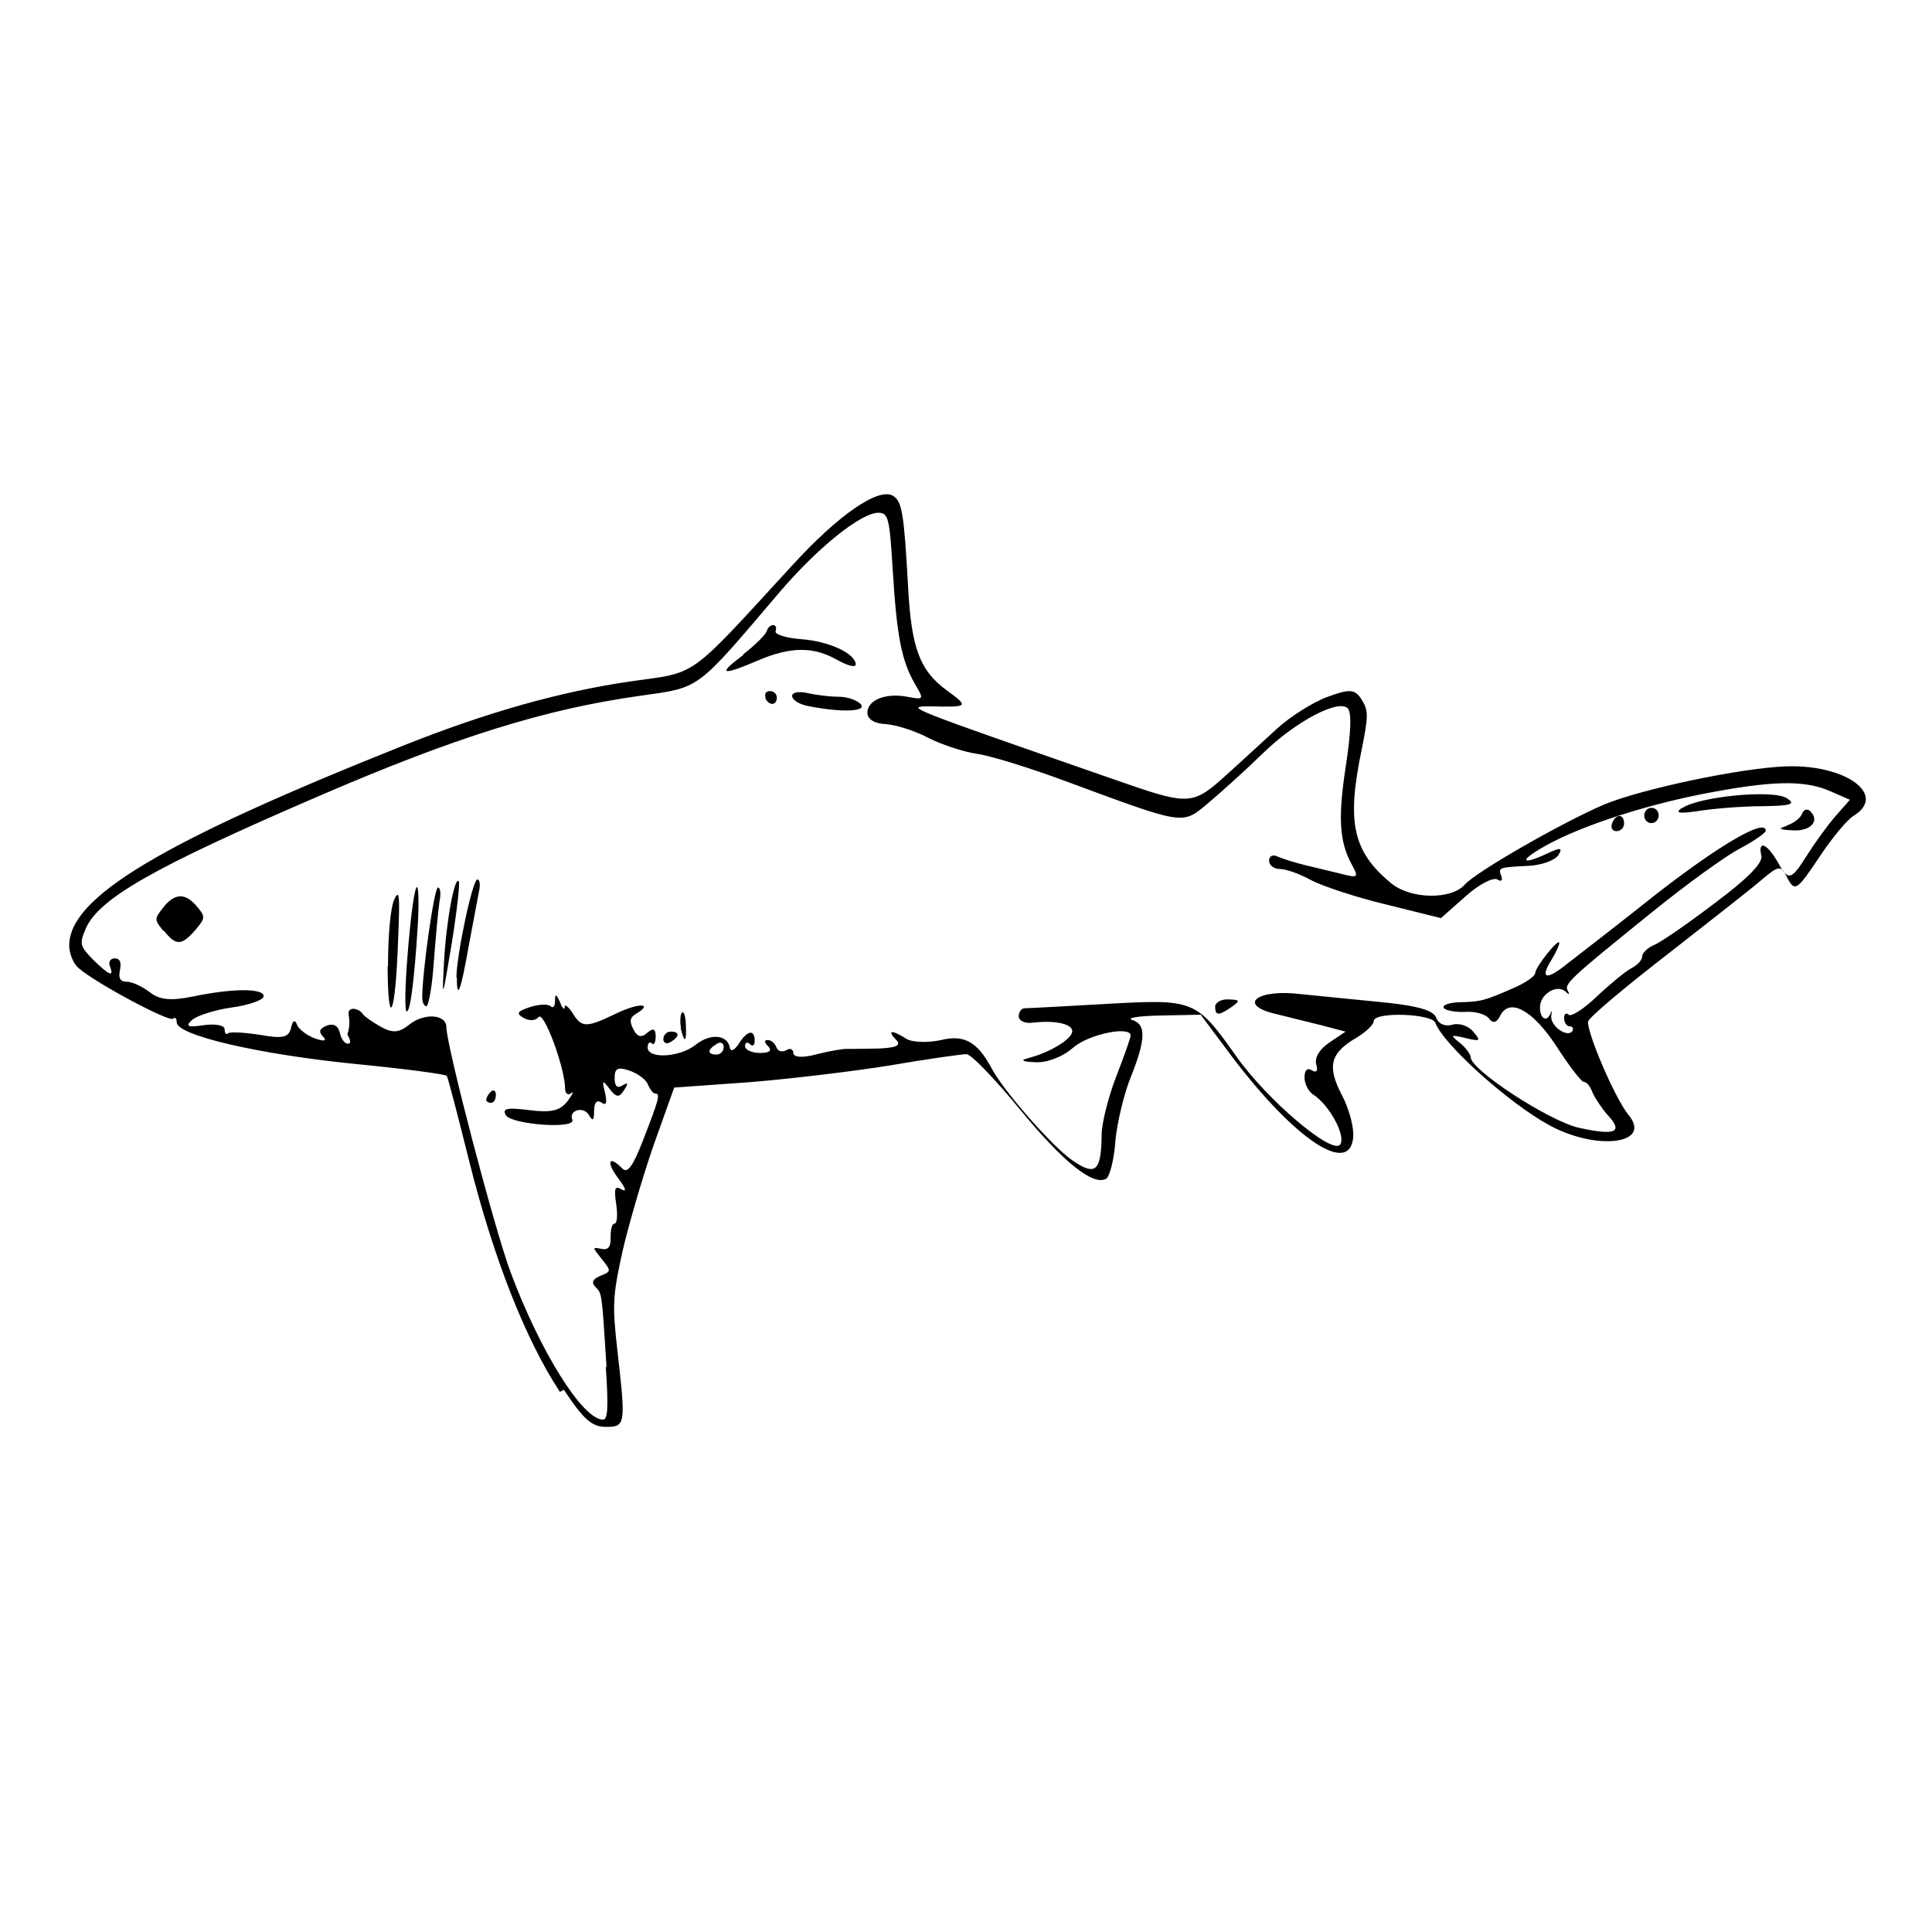 <?xml version="1.0" encoding="UTF-8" standalone="no"?>
<!-- Created with Inkscape (http://www.inkscape.org/) -->
<svg xmlns:dc="http://purl.org/dc/elements/1.1/" xmlns:cc="http://creativecommons.org/ns#" xmlns:rdf="http://www.w3.org/1999/02/22-rdf-syntax-ns#" xmlns:svg="http://www.w3.org/2000/svg" xmlns="http://www.w3.org/2000/svg" version="1.1" width="100%" height="100%" viewBox="0 0 48 48" id="svg2">
<defs id="defs7" />
<path d="m 13.91,34.58 c -0.85,-1.29 -1.65,-3.32 -2.25,-5.72 -0.28,-1.12 -0.53,-2.09 -0.56,-2.13 -0.02,-0.04 -1.07,-0.18 -2.31,-0.30 -2.38,-0.24 -4.40,-0.71 -4.40,-1.03 0,-0.10 -0.04,-0.14 -0.09,-0.09 -0.09,0.09 -1.90,-0.87 -2.35,-1.26 -0.13,-0.11 -0.23,-0.36 -0.23,-0.56 0,-1.20 2.29,-2.57 8.31,-4.97 2.08,-0.83 3.91,-1.34 5.63,-1.59 1.70,-0.24 1.40,-0.03 4.02,-2.88 1.15,-1.26 2.15,-1.95 2.51,-1.73 0.22,0.14 0.27,0.43 0.37,2.24 0.08,1.54 0.29,2.10 0.96,2.59 0.56,0.41 0.55,0.42 -0.40,0.40 -0.68,-0.00 -0.66,-0.00 4.89,1.93 1.51,0.52 1.65,0.51 2.44,-0.21 0.37,-0.33 0.94,-0.86 1.28,-1.17 0.33,-0.30 0.90,-0.66 1.26,-0.79 0.55,-0.20 0.67,-0.19 0.84,0.07 0.17,0.28 0.17,0.39 -0.00,1.25 -0.38,1.81 -0.22,2.53 0.74,3.32 0.48,0.39 1.48,0.41 1.82,0.03 0.28,-0.32 2.43,-1.55 3.46,-1.99 0.94,-0.39 3.40,-0.91 4.53,-0.95 1.48,-0.05 2.52,0.71 1.67,1.23 -0.15,0.09 -0.52,0.53 -0.82,0.98 -0.60,0.90 -0.64,0.93 -0.85,0.51 -0.13,-0.26 -0.20,-0.25 -0.59,0.08 -0.24,0.21 -1.30,1.04 -2.35,1.86 -1.05,0.81 -1.94,1.56 -1.98,1.67 -0.07,0.20 0.66,1.92 1.00,2.33 0.60,0.72 -0.78,0.90 -1.96,0.26 -1.00,-0.54 -2.64,-2.01 -2.84,-2.55 -0.09,-0.23 -1.53,-0.28 -1.53,-0.04 0,0.08 -0.18,0.26 -0.41,0.40 -0.67,0.39 -0.76,0.71 -0.38,1.44 0.18,0.34 0.30,0.80 0.28,1.04 -0.08,0.97 -1.43,0.08 -2.99,-1.97 l -0.80,-1.07 -0.99,0.02 c -0.54,0.01 -0.87,0.06 -0.71,0.11 0.35,0.11 0.34,0.48 -0.04,1.43 -0.17,0.42 -0.34,1.14 -0.38,1.59 -0.03,0.45 -0.14,0.86 -0.22,0.92 -0.32,0.20 -1.07,-0.40 -2.16,-1.73 -0.61,-0.74 -1.20,-1.36 -1.32,-1.36 -0.11,0 -0.97,0.12 -1.90,0.28 -0.93,0.15 -2.52,0.34 -3.53,0.42 l -1.83,0.13 -0.50,1.40 c -0.27,0.77 -0.62,1.97 -0.78,2.65 -0.25,1.14 -0.26,1.35 -0.13,2.49 0.21,1.85 0.20,1.89 -0.29,1.89 -0.34,0 -0.55,-0.18 -1.04,-0.92 z m 1.16,-0.60 c -0.12,-1.89 -0.11,-1.84 -0.28,-2.01 -0.10,-0.10 -0.07,-0.19 0.12,-0.27 0.28,-0.11 0.28,-0.12 0.04,-0.42 -0.24,-0.30 -0.24,-0.30 0.00,-0.25 0.16,0.03 0.23,-0.05 0.22,-0.29 -0.00,-0.19 0.03,-0.34 0.10,-0.34 0.06,0 0.08,-0.21 0.04,-0.48 -0.06,-0.40 -0.03,-0.47 0.13,-0.37 0.14,0.07 0.11,-0.02 -0.09,-0.29 -0.30,-0.40 -0.22,-0.57 0.11,-0.23 0.13,0.13 0.26,-0.04 0.52,-0.71 0.40,-1.03 0.43,-1.15 0.30,-1.15 -0.05,0 -0.13,-0.10 -0.18,-0.22 -0.04,-0.12 -0.25,-0.28 -0.46,-0.35 -0.29,-0.10 -0.37,-0.06 -0.37,0.18 0,0.20 0.06,0.27 0.19,0.19 0.15,-0.09 0.16,-0.06 0.04,0.12 -0.11,0.18 -0.19,0.18 -0.35,-0.03 -0.18,-0.24 -0.20,-0.23 -0.12,0.08 0.06,0.27 0.03,0.34 -0.09,0.25 -0.11,-0.07 -0.18,0.00 -0.18,0.21 0,0.24 -0.03,0.27 -0.13,0.10 -0.14,-0.23 -0.51,-0.11 -0.41,0.12 0.09,0.24 -1.50,0.12 -1.65,-0.11 -0.10,-0.17 0.02,-0.20 0.57,-0.13 0.55,0.07 0.77,0.02 0.96,-0.22 0.13,-0.18 0.17,-0.27 0.09,-0.20 -0.08,0.06 -0.15,0.01 -0.15,-0.11 0,-0.51 -0.53,-1.95 -0.66,-1.78 -0.07,0.09 -0.23,0.10 -0.37,0.02 -0.19,-0.11 -0.17,-0.16 0.16,-0.27 0.22,-0.07 0.45,-0.08 0.51,-0.02 0.06,0.06 0.11,-0.00 0.11,-0.14 0.00,-0.18 0.03,-0.17 0.12,0.03 0.06,0.16 0.11,0.22 0.12,0.13 0.00,-0.08 0.08,-0.02 0.19,0.14 0.23,0.38 0.34,0.38 1.09,0.02 0.56,-0.27 0.94,-0.26 0.49,0.01 -0.15,0.09 -0.17,0.18 -0.06,0.39 0.09,0.18 0.20,0.21 0.34,0.08 0.15,-0.13 0.21,-0.10 0.21,0.09 0,0.15 -0.04,0.23 -0.10,0.17 -0.05,-0.05 -0.10,-0.00 -0.10,0.10 0,0.30 0.80,0.25 1.19,-0.06 0.36,-0.29 0.79,-0.26 0.85,0.06 0.02,0.12 0.11,0.08 0.22,-0.08 0.21,-0.34 0.40,-0.38 0.40,-0.08 0,0.11 -0.05,0.15 -0.12,0.08 -0.06,-0.06 -0.12,-0.04 -0.12,0.05 0,0.09 0.16,0.17 0.37,0.17 0.23,0 0.31,-0.05 0.21,-0.16 -0.11,-0.11 -0.11,-0.16 -0.01,-0.16 0.08,-0.00 0.17,0.08 0.21,0.18 0.03,0.10 0.15,0.13 0.25,0.07 0.09,-0.06 0.17,-0.02 0.17,0.07 0,0.11 0.23,0.13 0.59,0.03 0.32,-0.08 0.67,-0.14 0.76,-0.13 0.09,0.00 0.44,-10e-4 0.78,-0.01 0.44,-0.02 0.56,-0.08 0.42,-0.22 -0.23,-0.24 -0.10,-0.25 0.26,-0.02 0.15,0.09 0.54,0.10 0.86,0.03 0.57,-0.14 0.90,0.04 1.25,0.69 0.29,0.56 1.51,1.95 2.00,2.29 0.59,0.41 0.73,0.29 0.74,-0.63 0.00,-0.27 0.16,-0.92 0.36,-1.44 0.20,-0.51 0.36,-0.97 0.36,-1.02 0,-0.25 -1.04,-0.04 -1.43,0.30 -0.26,0.23 -0.66,0.38 -0.94,0.36 -0.32,-0.01 -0.38,-0.05 -0.18,-0.10 0.55,-0.14 1.10,-0.48 1.10,-0.67 0,-0.18 -0.42,-0.28 -1.00,-0.21 -0.18,0.02 -0.33,-0.05 -0.33,-0.16 0,-0.10 0.06,-0.20 0.15,-0.20 0.08,-0.00 1.01,-0.05 2.06,-0.11 2.15,-0.12 2.20,-0.10 3.20,1.31 0.76,1.08 2.40,2.47 2.58,2.18 0.14,-0.22 -0.28,-0.99 -0.68,-1.24 -0.11,-0.07 -0.21,-0.26 -0.21,-0.42 0,-0.18 0.07,-0.25 0.18,-0.18 0.12,0.07 0.16,0.02 0.11,-0.15 -0.04,-0.17 0.08,-0.37 0.33,-0.54 l 0.40,-0.27 -0.61,-0.16 c -0.33,-0.08 -0.84,-0.21 -1.13,-0.28 -0.97,-0.23 -0.45,-0.63 0.64,-0.49 0.20,0.02 1.01,0.10 1.81,0.18 1.02,0.09 1.47,0.21 1.54,0.40 0.06,0.16 0.22,0.23 0.40,0.18 0.16,-0.05 0.40,0.02 0.52,0.17 0.20,0.23 0.18,0.25 -0.19,0.16 -0.38,-0.09 -0.39,-0.08 -0.14,0.12 0.15,0.12 0.27,0.29 0.27,0.36 0,0.31 1.94,1.58 2.69,1.75 0.91,0.20 1.11,0.11 0.71,-0.32 -0.15,-0.17 -0.32,-0.43 -0.38,-0.57 -0.05,-0.14 -0.14,-0.25 -0.21,-0.25 -0.06,0 -0.36,-0.39 -0.67,-0.87 -0.59,-0.91 -1.18,-1.24 -1.41,-0.77 -0.09,0.17 -0.18,0.20 -0.28,0.06 -0.08,-0.10 -0.34,-0.18 -0.59,-0.16 -0.24,0.01 -0.48,-0.03 -0.53,-0.10 -0.04,-0.07 0.13,-0.13 0.39,-0.14 0.53,-0.01 0.63,-0.04 1.36,-0.36 0.28,-0.12 0.52,-0.29 0.52,-0.36 0.00,-0.15 0.60,-0.90 0.60,-0.75 0,0.05 -0.08,0.23 -0.19,0.41 -0.30,0.48 -0.14,0.53 0.38,0.11 0.26,-0.20 1.28,-0.99 2.25,-1.76 1.56,-1.21 2.69,-1.87 2.69,-1.55 0,0.05 -0.28,0.25 -0.64,0.44 -0.35,0.18 -1.33,0.89 -2.17,1.57 -2.13,1.72 -2.21,1.80 -2.10,1.98 0.04,0.08 0.02,0.09 -0.06,0.01 -0.21,-0.20 -0.64,0.05 -0.64,0.39 0,0.29 0.18,0.38 0.27,0.13 0.02,-0.08 0.03,-0.04 0.01,0.08 -0.03,0.25 0.41,0.56 0.53,0.37 0.03,-0.06 0.00,-0.11 -0.07,-0.11 -0.07,0 -0.14,-0.09 -0.14,-0.20 0,-0.11 0.05,-0.15 0.11,-0.09 0.06,0.06 0.38,-0.14 0.71,-0.46 0.33,-0.31 0.72,-0.63 0.86,-0.70 0.14,-0.07 0.26,-0.20 0.26,-0.29 0,-0.08 0.13,-0.21 0.29,-0.28 0.16,-0.06 0.84,-0.53 1.51,-1.04 0.83,-0.62 1.20,-1.00 1.16,-1.18 -0.09,-0.39 0.13,-0.31 0.39,0.13 0.28,0.51 0.34,0.50 0.75,-0.15 0.19,-0.30 0.50,-0.73 0.70,-0.96 l 0.36,-0.41 -0.48,-0.21 c -0.66,-0.29 -1.47,-0.27 -3.25,0.08 -1.58,0.32 -3.13,0.85 -3.95,1.34 -0.56,0.33 -0.44,0.41 0.17,0.12 0.32,-0.15 0.38,-0.14 0.27,0.04 -0.08,0.13 -0.40,0.25 -0.72,0.27 -0.78,0.04 -0.78,0.04 -0.70,0.26 0.04,0.11 -0.00,0.14 -0.10,0.08 -0.10,-0.06 -0.46,0.12 -0.79,0.42 l -0.61,0.54 -1.37,-0.34 c -0.75,-0.18 -1.59,-0.46 -1.87,-0.61 -0.27,-0.15 -0.61,-0.27 -0.76,-0.27 -0.15,-0.00 -0.27,-0.09 -0.27,-0.21 0,-0.11 0.09,-0.16 0.21,-0.10 0.11,0.05 0.42,0.15 0.67,0.21 0.25,0.06 0.66,0.16 0.91,0.22 0.43,0.11 0.44,0.09 0.26,-0.24 -0.31,-0.57 -0.34,-1.18 -0.14,-2.46 0.12,-0.80 0.14,-1.25 0.06,-1.39 -0.18,-0.29 -1.30,0.28 -2.16,1.13 -0.40,0.39 -1.00,0.93 -1.32,1.20 -0.66,0.55 -0.56,0.56 -3.54,-0.54 -0.86,-0.32 -1.85,-0.63 -2.20,-0.68 -0.34,-0.05 -0.89,-0.23 -1.22,-0.40 -0.32,-0.17 -0.79,-0.32 -1.05,-0.34 -0.28,-0.01 -0.46,-0.12 -0.46,-0.28 -1.07e-4,-0.32 0.45,-0.50 0.99,-0.40 0.42,0.08 0.42,0.07 0.19,-0.32 -0.33,-0.57 -0.45,-1.18 -0.55,-2.82 -0.08,-1.31 -0.11,-1.43 -0.36,-1.43 -0.43,0 -1.50,0.86 -2.45,1.97 -2.11,2.48 -1.95,2.36 -3.49,2.58 -2.35,0.33 -4.58,1.03 -7.94,2.48 -4.13,1.78 -5.48,2.55 -5.81,3.30 -0.16,0.38 -0.15,0.43 0.18,0.77 0.41,0.40 0.53,0.45 0.42,0.16 -0.04,-0.10 0.01,-0.19 0.12,-0.19 0.13,0 0.17,0.10 0.13,0.29 -0.04,0.20 0.00,0.29 0.17,0.29 0.13,0 0.39,0.12 0.57,0.26 0.24,0.19 0.52,0.22 1.06,0.11 1.01,-0.21 1.77,-0.21 1.77,-0.01 0,0.09 -0.35,0.22 -0.79,0.28 -0.43,0.06 -0.89,0.21 -1.00,0.32 -0.16,0.15 -0.09,0.18 0.30,0.12 0.29,-0.04 0.52,5.61e-4 0.52,0.10 0,0.10 0.04,0.15 0.09,0.10 0.05,-0.04 0.40,-0.02 0.79,0.04 0.56,0.10 0.71,0.07 0.77,-0.17 0.04,-0.19 0.10,-0.22 0.15,-0.08 0.04,0.11 0.25,0.27 0.45,0.34 0.22,0.08 0.30,0.06 0.20,-0.04 -0.12,-0.13 -0.10,-0.20 0.09,-0.28 0.16,-0.06 0.28,-0.00 0.32,0.17 0.03,0.15 0.12,0.28 0.20,0.28 0.08,0 0.08,-0.07 -0.01,-0.23 C 8.72,25.43 8.66,25.26 8.66,25.17 c 0,-0.16 0.25,-0.13 0.36,0.03 0.03,0.05 0.23,0.19 0.44,0.31 0.29,0.16 0.45,0.15 0.69,-0.04 0.37,-0.31 0.94,-0.28 0.94,0.05 0,0.45 1.20,5.04 1.60,6.10 0.74,1.98 1.79,3.65 2.29,3.65 0.12,5.1e-4 0.14,-0.28 0.07,-1.33 z m -2.99,-6.66 c 0,-0.04 0.05,-0.14 0.12,-0.20 0.06,-0.06 0.12,-0.02 0.12,0.08 0,0.11 -0.05,0.20 -0.12,0.20 -0.06,0 -0.12,-0.03 -0.12,-0.08 z m 4.40,-1.50 c 0,-0.10 0.08,-0.19 0.18,-0.19 0.23,0 0.23,0.12 0,0.26 -0.10,0.06 -0.18,0.02 -0.18,-0.07 z m 0.44,-0.28 c -0.03,-0.15 -0.02,-0.33 0.02,-0.38 0.05,-0.05 0.09,0.08 0.10,0.29 0.02,0.45 -0.03,0.49 -0.13,0.09 z M 9.64,24.01 c -0.00,-0.76 0.06,-1.44 0.15,-1.65 0.13,-0.29 0.15,-0.14 0.10,1.00 -0.06,1.85 -0.25,2.31 -0.26,0.64 z m 0.45,1.08 c -0.09,-0.25 0.15,-3.05 0.27,-3.05 0.04,0 0.05,0.42 0.02,0.94 -0.09,1.47 -0.21,2.34 -0.30,2.11 z m 20.10,-0.08 c 0,-0.10 0.15,-0.19 0.33,-0.18 0.29,0.01 0.30,0.03 0.09,0.18 -0.33,0.23 -0.42,0.23 -0.42,0 z m -19.70,-0.22 c 0,-0.65 0.30,-2.74 0.39,-2.74 0.06,0 0.08,0.15 0.04,0.34 -0.03,0.19 -0.09,0.85 -0.14,1.48 -0.04,0.62 -0.13,1.13 -0.19,1.13 -0.05,0 -0.10,-0.10 -0.10,-0.22 z m 0.54,-0.86 c 0.05,-1.01 0.27,-2.20 0.37,-2.03 0.03,0.05 -0.05,0.75 -0.18,1.56 -0.23,1.38 -0.24,1.41 -0.19,0.47 z m 0.31,0.36 c 0,-0.55 0.40,-2.44 0.52,-2.44 0.06,0 0.08,0.13 0.04,0.30 -0.03,0.16 -0.15,0.79 -0.26,1.38 -0.19,1.09 -0.29,1.35 -0.29,0.75 z M 4.06,23.13 c -0.23,-0.29 -0.23,-0.29 0,-0.59 0.29,-0.36 0.55,-0.36 0.84,-0.01 0.21,0.25 0.20,0.28 -0.05,0.58 -0.34,0.39 -0.48,0.39 -0.78,0.01 z M 40.05,20.46 c 0.09,-0.25 0.30,-0.25 0.30,0 0,0.10 -0.08,0.19 -0.19,0.19 -0.10,0 -0.15,-0.08 -0.11,-0.19 z m 4.34,0.05 c 0.16,-0.05 0.34,-0.18 0.38,-0.29 0.04,-0.11 0.14,-0.14 0.21,-0.06 0.24,0.24 0.00,0.50 -0.45,0.47 -0.33,-0.02 -0.37,-0.04 -0.14,-0.11 z M 40.85,20.26 c 0,-0.10 0.08,-0.19 0.18,-0.19 0.10,0 0.18,0.08 0.18,0.19 0,0.10 -0.08,0.19 -0.18,0.19 -0.10,0 -0.18,-0.08 -0.18,-0.19 z m 0.94,-0.18 c 0.41,-0.29 2.26,-0.47 2.60,-0.25 0.24,0.15 0.11,0.19 -0.61,0.20 -0.50,0.00 -1.22,0.06 -1.59,0.12 -0.48,0.07 -0.59,0.05 -0.40,-0.08 z M 20.07,17.54 c -0.21,-0.04 -0.39,-0.15 -0.39,-0.25 0,-0.09 0.17,-0.12 0.39,-0.07 0.21,0.05 0.56,0.09 0.76,0.09 0.20,-0.00 0.44,0.07 0.55,0.18 0.18,0.19 -0.46,0.22 -1.31,0.05 z m -1.05,-0.21 c -0.03,-0.09 0.01,-0.16 0.11,-0.16 0.09,0 0.17,0.07 0.17,0.16 0,0.21 -0.21,0.21 -0.29,0 z m -0.56,-1.07 c 0.30,-0.23 0.56,-0.49 0.59,-0.58 0.02,-0.08 0.09,-0.15 0.16,-0.15 0.06,0 0.09,0.06 0.06,0.15 -0.03,0.08 0.25,0.17 0.63,0.20 0.70,0.05 1.36,0.36 1.36,0.63 0,0.08 -0.20,0.03 -0.45,-0.11 -0.60,-0.34 -1.16,-0.34 -1.98,0.01 -0.91,0.39 -1.02,0.35 -0.36,-0.14 z m -0.48,9.75 c 0,-0.10 -0.08,-0.14 -0.18,-0.07 -0.23,0.14 -0.23,0.26 0,0.26 0.10,0 0.18,-0.08 0.18,-0.19 z" />
</svg>
